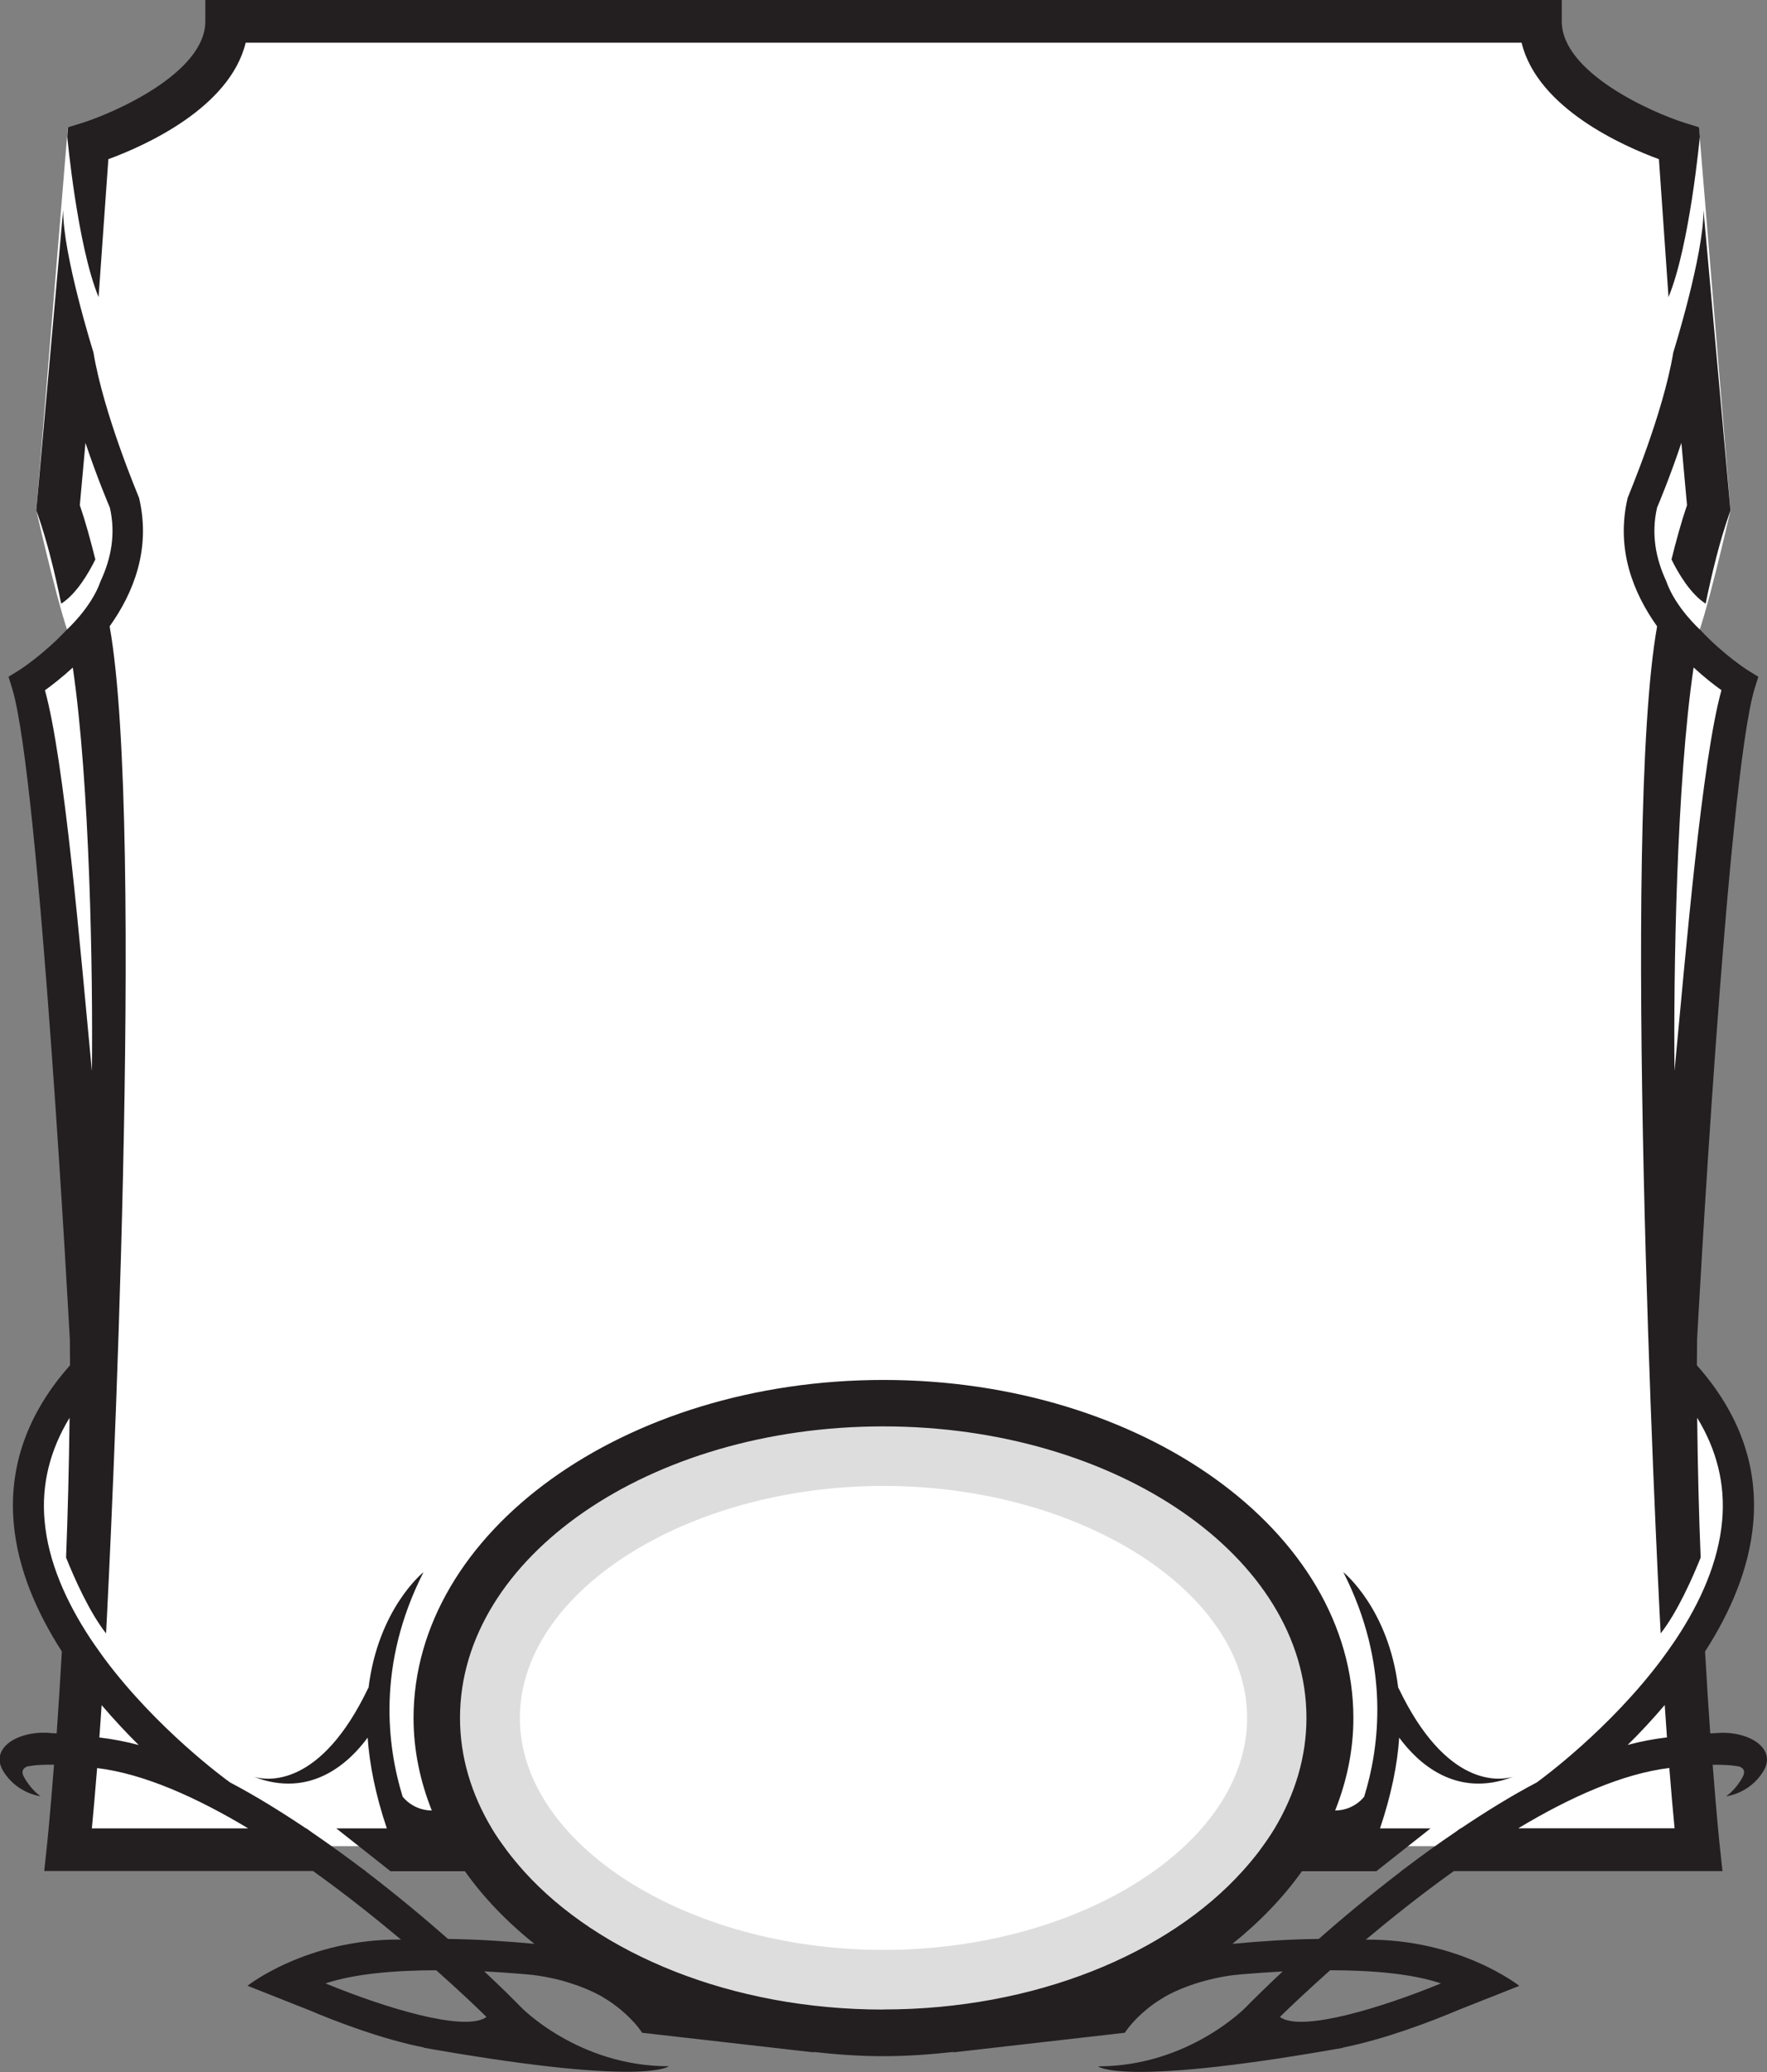 <?xml version="1.0" encoding="UTF-8"?>
<!-- Created with Inkscape (http://www.inkscape.org/) -->
<svg width="18.786mm" height="22.025mm" version="1.1" viewBox="0 0 18.786 22.025" xmlns="http://www.w3.org/2000/svg">
 <rect x="0" y="0" width="18.786" height="22.025" fill="#808080" stroke="none"/>
 <g>
  <path d="m0.268 7.221s0.787 3.969 0.529 7.585c0 0-1.102 1.102 0.088 2.888l-0.099 1.93h17.214l-0.099-1.93c1.191-1.786 0.088-2.888 0.088-2.888-0.258-3.616 0.529-7.585 0.529-7.585l-0.507-0.375c0.11-0.199 0.387-1.421 0.387-1.421l-0.336-4.073c-1.006 0.415-1.656-1.107-1.656-1.107h-14.029s-0.649 1.523-1.656 1.107l-0.335 4.073s0.277 1.223 0.387 1.421z" fill="#fff"/>
  <path d="m9.393 15.355c2.374 0 4.307 1.304 4.307 2.906s-1.932 2.907-4.307 2.907c-2.374 0-4.307-1.304-4.307-2.907s1.932-2.906 4.307-2.906" fill="#fff"/>
  <path d="m9.393 20.727c-2.095 0-3.866-1.129-3.866-2.466s1.771-2.466 3.866-2.466c2.095 0 3.866 1.129 3.866 2.466s-1.771 2.466-3.866 2.466m0 0.882c2.623 0 4.748-1.499 4.748-3.348s-2.125-3.348-4.748-3.348c-2.622 0-4.748 1.499-4.748 3.348s2.126 3.348 4.748 3.348" fill="#deddde"/>
  <path d="m1.048 3.158c-0.226-0.547-0.333-1.707-0.333-1.707l0.008-0.098 0.146-0.045c0.341-0.106 1.314-0.532 1.314-1.081v-0.227h14.421v0.227c0 0.549 0.972 0.975 1.314 1.081l0.145 0.045 0.009 0.098s-0.107 1.16-0.333 1.707l-0.102-1.466c-0.376-0.138-1.291-0.54-1.46-1.238h-13.565c-0.17 0.697-1.084 1.1-1.46 1.238zm-0.509 15.264-3.53e-4 7.06e-4c0.019 0 0.043 0.001 0.064 0.003 0.018-0.259 0.037-0.551 0.055-0.871-0.265-0.412-0.469-0.875-0.512-1.365-0.053-0.608 0.15-1.172 0.599-1.677 0-0.089-0.001-0.18-0.002-0.271 0 0-0.32-5.972-0.614-6.926l-0.038-0.122 0.109-0.067c0.005-0.003 0.26-0.165 0.51-0.433 0 0 0.263-0.235 0.361-0.519 0.108-0.232 0.163-0.495 0.097-0.78-0.011-0.025-0.134-0.314-0.259-0.687l-0.06 0.662c0.062 0.182 0.115 0.377 0.165 0.577-0.07 0.142-0.2 0.367-0.363 0.47-0.069-0.335-0.148-0.657-0.248-0.945l-0.017-0.046 0.286-3.194c-0.004 0.477 0.322 1.515 0.322 1.515 0.108 0.653 0.473 1.513 0.485 1.546 0.128 0.543-0.059 1.009-0.313 1.365 0.382 2.149 0.01 9.814-0.038 10.705-0.177-0.225-0.338-0.589-0.425-0.806 0.018-0.464 0.031-0.966 0.037-1.486-0.208 0.342-0.3 0.707-0.266 1.09 0.038 0.444 0.234 0.872 0.486 1.255 0.013 0.019 0.024 0.036 0.036 0.053 0.034 0.05 0.07 0.099 0.105 0.148 0.008 0.011 0.012 0.016 0.012 0.016v7.06e-4c0.557 0.746 1.278 1.274 1.333 1.313 0.274 0.144 0.545 0.313 0.808 0.489h0.004l0.058 0.042c0.183 0.125 0.361 0.254 0.532 0.383l0.042 0.03h-0.003c0.329 0.251 0.629 0.502 0.877 0.72 0.322 0.004 0.639 0.026 0.918 0.052-0.291-0.232-0.54-0.491-0.739-0.772h-0.791l-0.576-0.455h0.537c-0.121-0.359-0.184-0.681-0.204-0.965-0.191 0.26-0.598 0.651-1.208 0.417 0.138 0.04 0.706 0.122 1.216-0.948l0.001 0.006c0.102-0.849 0.585-1.234 0.585-1.234-0.501 0.985-0.385 1.858-0.222 2.386 0.003 0.003 0.105 0.145 0.31 0.148-0.124-0.313-0.194-0.641-0.194-0.982 0-1.983 2.242-3.595 4.996-3.595 2.755 0 4.996 1.612 4.996 3.595 0 0.341-0.07 0.67-0.194 0.982 0.205-0.003 0.307-0.145 0.309-0.148 0.163-0.528 0.279-1.402-0.222-2.386 0 0 0.483 0.385 0.584 1.234l0.001-0.006c0.51 1.07 1.078 0.987 1.217 0.948-0.61 0.234-1.017-0.157-1.208-0.417-0.019 0.284-0.083 0.606-0.204 0.965h0.537l-0.576 0.455h-0.791c-0.199 0.28-0.449 0.539-0.739 0.772 0.279-0.026 0.595-0.049 0.918-0.052 0.247-0.218 0.548-0.469 0.877-0.72h-0.003l0.041-0.03c0.171-0.13 0.349-0.259 0.533-0.383l0.058-0.042h0.004c0.263-0.176 0.534-0.345 0.808-0.489 0.054-0.039 0.776-0.567 1.332-1.313v-7.06e-4s0.005-0.006 0.012-0.016c0.036-0.049 0.071-0.098 0.105-0.148 0.012-0.017 0.023-0.034 0.036-0.053 0.253-0.383 0.447-0.811 0.486-1.255 0.034-0.383-0.057-0.748-0.266-1.09 6e-3 0.52 0.018 1.022 0.037 1.486-0.087 0.217-0.248 0.581-0.425 0.806-0.048-0.891-0.42-8.557-0.038-10.705-0.254-0.356-0.441-0.822-0.313-1.365 0.011-0.033 0.377-0.893 0.485-1.546 0 0 0.325-1.038 0.321-1.515l0.287 3.194-0.016 0.046c-0.1 0.288-0.179 0.61-0.248 0.945-0.162-0.103-0.293-0.327-0.363-0.47 0.05-0.2 0.103-0.395 0.165-0.577l-0.06-0.662c-0.125 0.373-0.247 0.662-0.258 0.687-0.066 0.284-0.012 0.548 0.096 0.78 0.098 0.284 0.361 0.519 0.361 0.519 0.25 0.268 0.505 0.43 0.51 0.433l0.109 0.067-0.038 0.122c-0.294 0.954-0.613 6.926-0.613 6.926-7.06e-4 0.091-0.002 0.182-0.002 0.271 0.449 0.506 0.653 1.069 0.599 1.677-0.043 0.49-0.247 0.953-0.512 1.365 0.018 0.321 0.037 0.613 0.055 0.871 0.022-0.001 0.045-0.003 0.065-0.003l-3.53e-4 -7.06e-4c0.345-0.029 0.647 0.163 0.501 0.404-0.146 0.242-0.397 0.268-0.397 0.268s0.095-0.06 0.173-0.199c0.039-0.07 0.009-0.102-0.032-0.117-0.029-0.005-0.057-0.01-0.089-0.013h-7.06e-4c-0.064-0.005-0.13-0.007-0.194-6e-3 0.041 0.536 0.074 0.86 0.077 0.878l0.027 0.252h-2.856c-0.339 0.242-0.659 0.497-0.936 0.729 1.003-0.009 1.632 0.491 1.632 0.491l-0.639 0.253 3.52e-4 -3.53e-4c-0.308 0.131-0.797 0.316-1.24 0.404 0.003 7.05e-4 0.007 0.002 0.007 0.002-0.027 0.005-0.05 0.009-0.077 0.013-0.019 0.004-0.038 0.007-0.057 0.01-2.239 0.388-2.473 0.174-2.473 0.174 0.963 0 1.571-0.628 1.571-0.628l0.055-0.056c0.023-0.022 0.144-0.144 0.337-0.325-0.143 0.008-0.282 0.018-0.418 0.029h-0.002c-0.035 0.003-0.067 0.007-0.101 0.01-0.067 0.008-0.164 0.024-0.273 0.052-0.064 0.016-0.132 0.037-0.203 0.062-0.011 0.004-0.022 0.008-0.032 0.012-0.073 0.028-0.148 0.061-0.221 0.102-0.009 0.005-0.017 0.011-0.025 0.016-0.061 0.035-0.12 0.078-0.177 0.125-0.018 0.015-0.035 0.03-0.052 0.045-0.063 0.059-0.123 0.122-0.174 0.199l-1.83 0.209 0.014-6e-3c-0.245 0.027-0.495 0.046-0.75 0.046-0.255 0-0.504-0.018-0.75-0.046l0.014 6e-3 -1.83-0.209c-0.051-0.077-0.112-0.141-0.176-0.2-0.017-0.016-0.034-0.03-0.051-0.045-0.059-0.048-0.12-0.092-0.183-0.129-0.007-0.004-0.014-0.009-0.021-0.013-0.074-0.041-0.148-0.074-0.221-0.102-0.014-0.005-0.028-0.01-0.041-0.015-0.07-0.024-0.138-0.046-0.2-0.061-0.107-0.026-0.199-0.041-0.265-0.049-0.034-0.003-0.067-0.007-0.101-0.01h-0.002c-0.135-0.011-0.276-0.021-0.418-0.029 0.193 0.181 0.314 0.302 0.336 0.325l0.055 0.056s0.607 0.628 1.571 0.628c0 0-0.234 0.213-2.473-0.174-0.019-0.003-0.038-0.006-0.057-0.01-0.027-0.005-0.05-0.008-0.077-0.013 0 0 0.004-0.001 0.007-0.002-0.443-0.087-0.932-0.273-1.24-0.404l3.53e-4 3.53e-4 -0.639-0.253s0.629-0.5 1.632-0.491c-0.277-0.232-0.597-0.487-0.936-0.729h-2.857l0.027-0.252c0.002-0.018 0.036-0.341 0.077-0.878-0.065-7.06e-4 -0.131 7.05e-4 -0.195 6e-3h-7.06e-4c-0.031 0.003-0.06 0.008-0.089 0.013-0.04 0.016-0.071 0.048-0.032 0.117 0.078 0.138 0.173 0.199 0.173 0.199s-0.25-0.026-0.397-0.268c-0.147-0.241 0.155-0.433 0.501-0.404m17.268-7.037c0.125-1.313 0.291-3.294 0.499-4.048-0.075-0.053-0.181-0.135-0.296-0.241-0.182 1.229-0.214 3.251-0.203 4.29m-0.498 7.163c0.142-0.038 0.281-0.064 0.418-0.08-0.008-0.108-0.016-0.224-0.024-0.344-0.132 0.155-0.265 0.298-0.394 0.424m-1.163 0.886h1.662c-0.015-0.153-0.035-0.372-0.056-0.641-0.497 0.06-1.058 0.312-1.606 0.641m-2.534 2.005c0.005 0.004 0.011 0.008 0.017 0.012 0.245 0.138 1.051-0.104 1.695-0.368-0.304-0.103-0.731-0.14-1.178-0.14-0.25 0.223-0.437 0.401-0.534 0.496m-4.218-0.079c1.613 0 3.027-0.59 3.821-1.471 0.064-0.071 0.125-0.144 0.181-0.218 6e-3 -0.008 0.011-0.017 0.017-0.024 0.051-0.069 0.099-0.139 0.143-0.212 0.216-0.362 0.338-0.758 0.338-1.174 0-1.708-2.019-3.099-4.5-3.099-2.481 0-4.499 1.391-4.499 3.099 0 0.415 0.121 0.811 0.338 1.174 0.043 0.073 0.092 0.143 0.144 0.213 0.005 0.008 0.011 0.016 0.017 0.024 0.056 0.074 0.117 0.147 0.18 0.218 0.794 0.881 2.208 1.471 3.821 1.471m-4.752-0.418c-0.446 7.05e-4 -0.873 0.038-1.178 0.14 0.643 0.264 1.449 0.506 1.694 0.368 0.006-0.004 0.012-0.007 0.017-0.012-0.097-0.096-0.284-0.274-0.534-0.496m-3.581-2.474c0.137 0.016 0.276 0.042 0.418 0.08-0.128-0.126-0.262-0.27-0.394-0.424-0.008 0.12-0.016 0.236-0.024 0.344m-0.08 0.966h1.662c-0.548-0.329-1.109-0.581-1.606-0.641-0.022 0.268-0.041 0.488-0.056 0.641m3.53e-4 -8.049c0.012-1.039-0.022-3.06-0.203-4.29-0.116 0.106-0.222 0.188-0.296 0.241 0.208 0.754 0.374 2.735 0.499 4.048" fill="#231f20"/>
 </g>
</svg>
